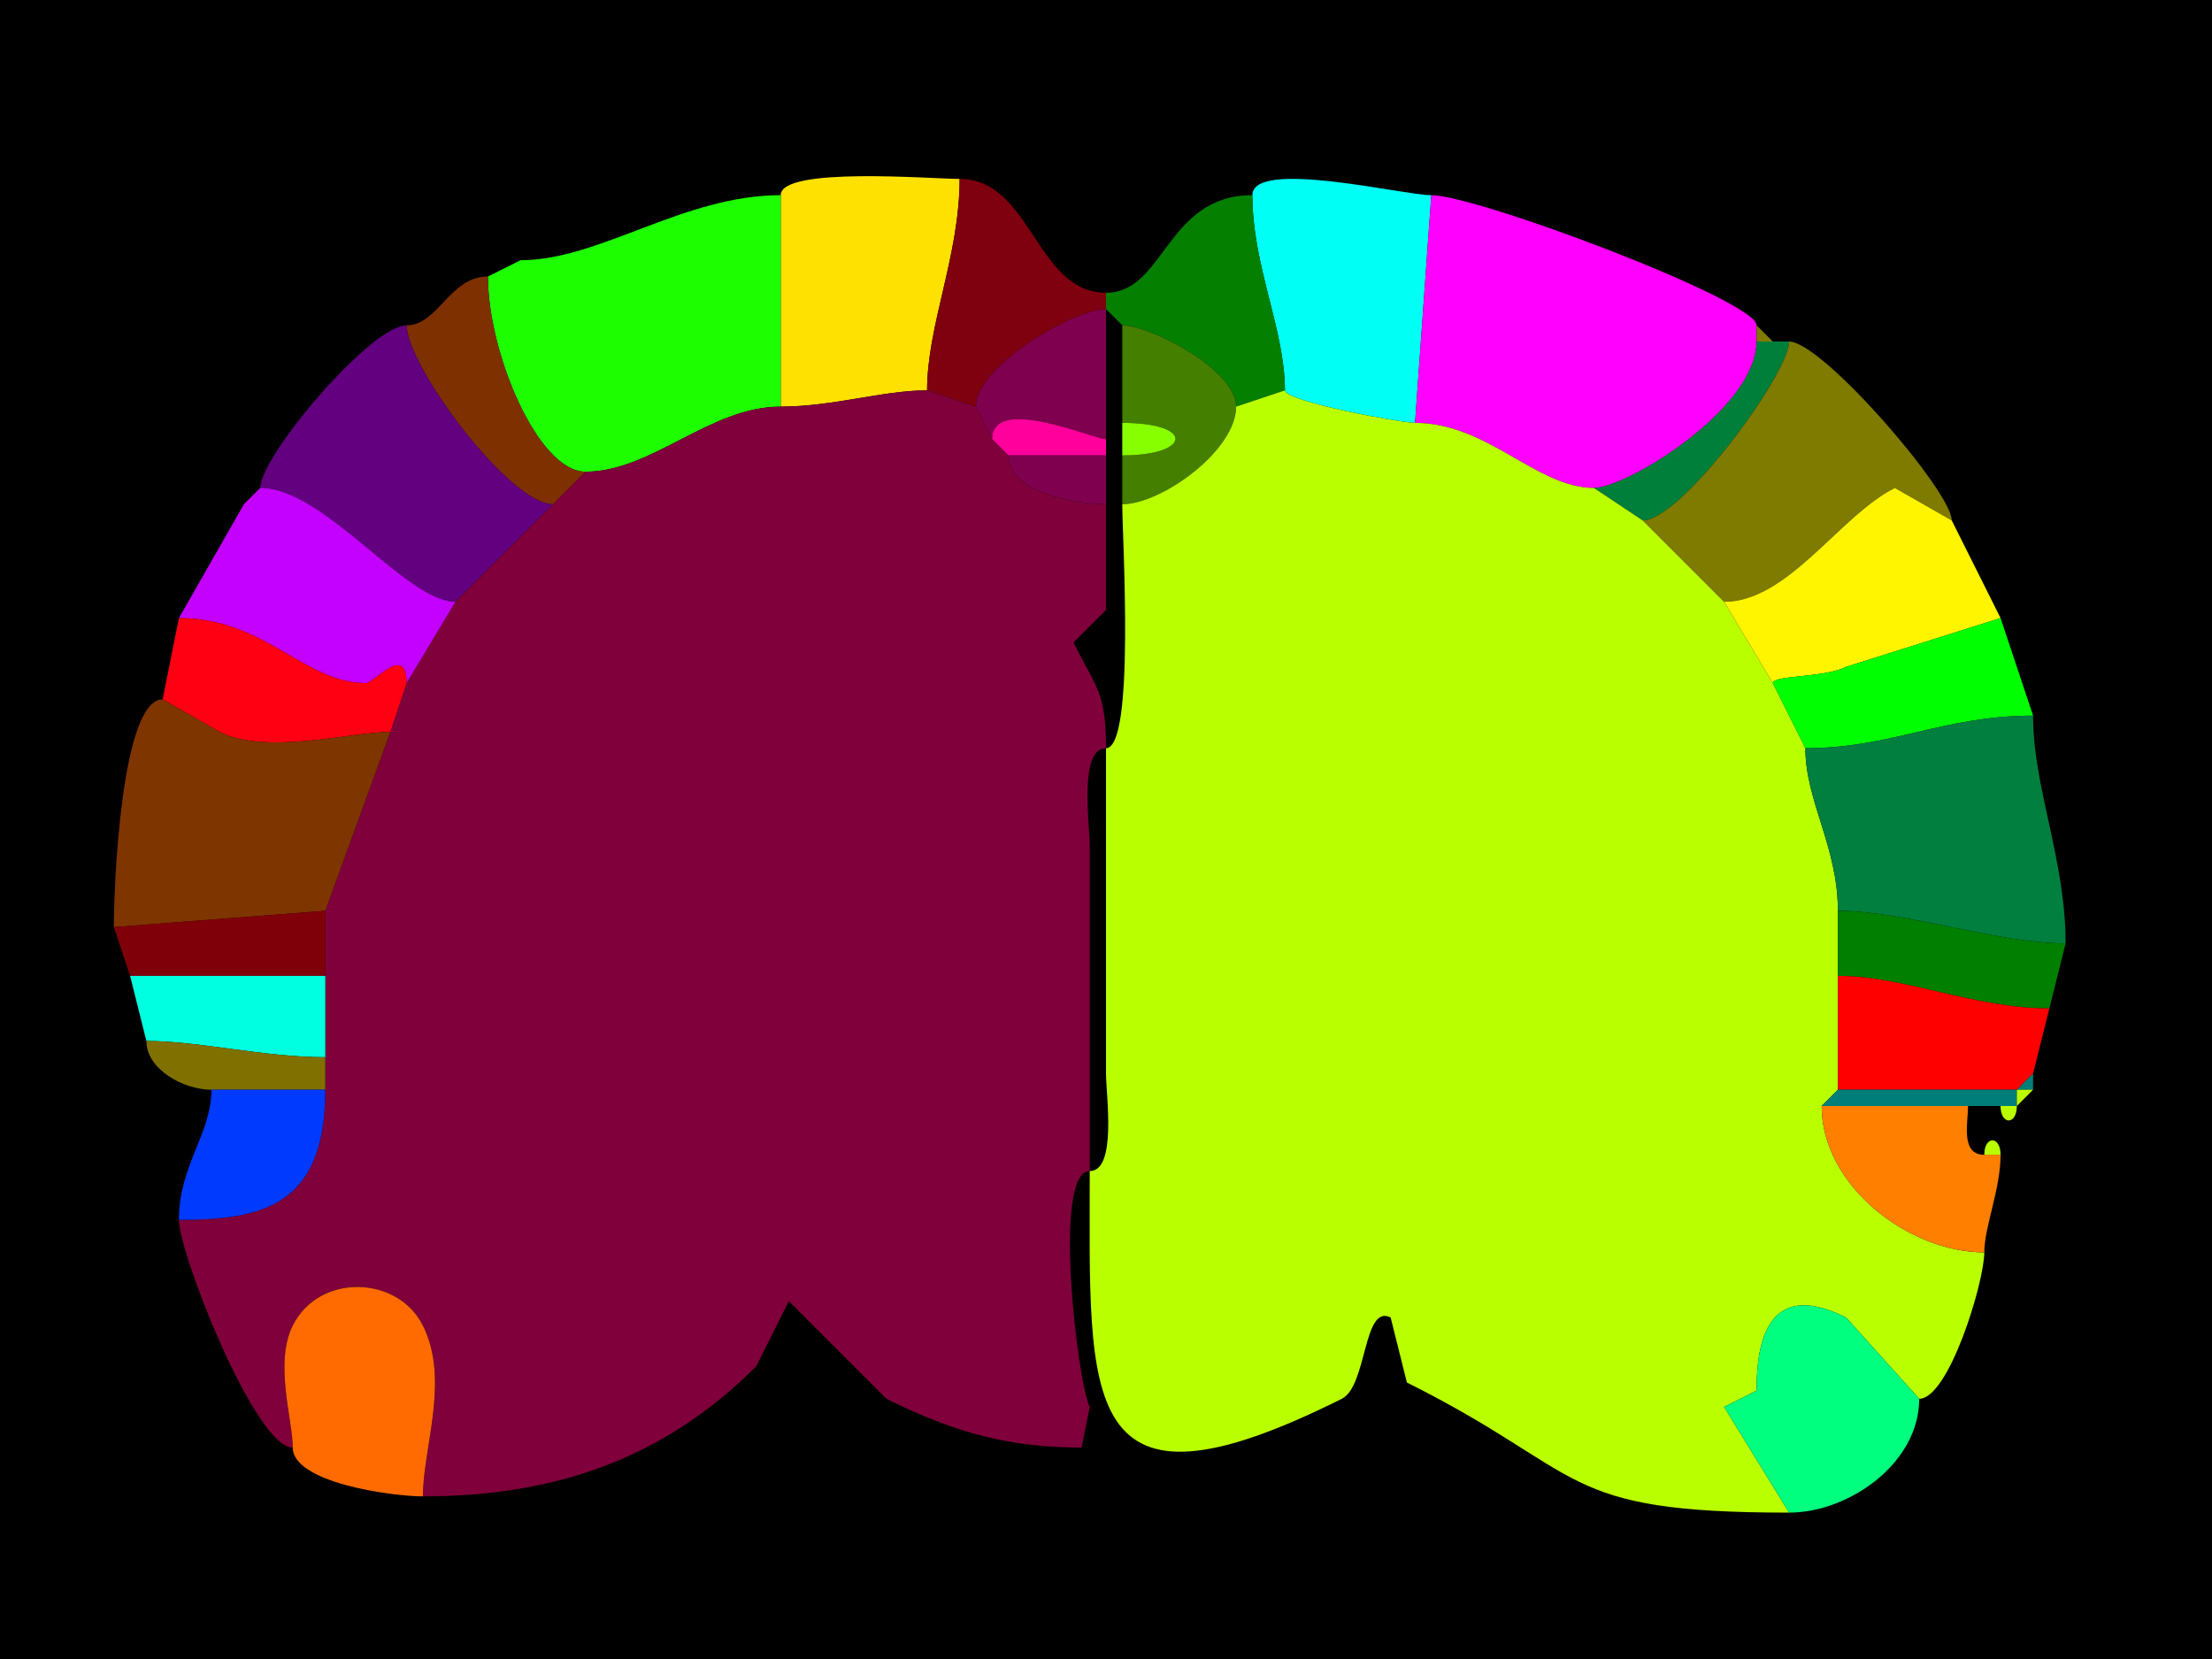 <svg xmlns="http://www.w3.org/2000/svg" xmlns:xlink="http://www.w3.org/1999/xlink" height="102" width="136">
<g>
<rect width="136" height="102" fill="#000000"  stroke-width="0" /> 
<path  fill="#FFE100" stroke-width="0" stroke="#FFE100" d = " M57 24 C54.277,24 51.222,25 48,25 48,25 48,12 48,12 48,10.227 57.259,11 59,11 59,15.721 57,19.983 57,24  Z"/>

<path  fill="#7F000E" stroke-width="0" stroke="#7F000E" d = " M57 24 L60,25 C60,22.493 66.066,19 68,19 68,19 68,18 68,18 63.687,18 63.427,11 59,11 59,15.721 57,19.983 57,24  Z"/>

<path  fill="#00FFF5" stroke-width="0" stroke="#00FFF5" d = " M79 24 C79,24.689 86.178,26 87,26 87,26 88,12 88,12 86.28,12 77,9.744 77,12 77,16.364 79,20.259 79,24  Z"/>

<path  fill="#1DFF00" stroke-width="0" stroke="#1DFF00" d = " M48 25 C43.63,25 40.082,29 36,29 33.072,29 30,21.697 30,17 30,17 32,16 32,16 36.878,16 42.003,12 48,12 48,12 48,25 48,25  Z"/>

<path  fill="#047F00" stroke-width="0" stroke="#047F00" d = " M79 24 L76,25 C76,22.715 70.704,20 69,20 69,20 68,19 68,19 68,19 68,18 68,18 71.611,18 71.69,12 77,12 77,16.364 79,20.259 79,24  Z"/>

<path  fill="#FF00FF" stroke-width="0" stroke="#FF00FF" d = " M87 26 C91.46,26 94.481,30 98,30 100.025,30 108,25.136 108,21 108,21 108,20 108,20 108,18.47 90.801,12 88,12 88,12 87,26 87,26  Z"/>

<path  fill="#7F3000" stroke-width="0" stroke="#7F3000" d = " M32 16 L30,17 C30,17 32,16 32,16  Z"/>

<path  fill="#7F3000" stroke-width="0" stroke="#7F3000" d = " M36 29 L34,31 C31.299,31 25,22.471 25,20 26.947,20 27.636,17 30,17 30,21.697 33.072,29 36,29  Z"/>

<path  fill="#7F004E" stroke-width="0" stroke="#7F004E" d = " M61 27 C61,24.232 67.241,27 68,27 68,27 68,19 68,19 66.066,19 60,22.493 60,25 60,25 61,27 61,27  Z"/>

<path  fill="#62007F" stroke-width="0" stroke="#62007F" d = " M34 31 L28,37 C24.973,37 19.96,30 16,30 16,28.041 22.804,20 25,20 25,22.471 31.299,31 34,31  Z"/>

<path  fill="#447F00" stroke-width="0" stroke="#447F00" d = " M69 28 L69,31 C71.421,31 76,27.688 76,25 76,22.715 70.704,20 69,20 69,20 69,26 69,26 73.466,26 73.252,28 69,28  Z"/>

<path  fill="#7F7A00" stroke-width="0" stroke="#7F7A00" d = " M108 21 L109,21 C109,21 108,20 108,20 108,20 108,21 108,21  Z"/>

<path  fill="#007F3A" stroke-width="0" stroke="#007F3A" d = " M98 30 L101,32 C103.359,32 110,22.974 110,21 110,21 109,21 109,21 109,21 108,21 108,21 108,25.136 100.025,30 98,30  Z"/>

<path  fill="#7F7A00" stroke-width="0" stroke="#7F7A00" d = " M120 32 L116.5,30 C113.111,31.694 109.945,37 106,37 106,37 101,32 101,32 103.359,32 110,22.974 110,21 112.031,21 120,30.222 120,32  Z"/>

<path  fill="#7F003A" stroke-width="0" stroke="#7F003A" d = " M18 89 C18,87.291 16.848,83.803 18,81.5 19.619,78.263 24.454,78.409 26,81.5 27.674,84.847 26,89.016 26,92 34.11,92 40.794,89.706 46.5,84 46.5,84 48.5,80 48.5,80 48.5,80 54.5,86 54.5,86 58.903,88.201 62.305,89 66.5,89 66.5,89 67,86.5 67,86.5 66.25,84.999 64.684,72 67,72 67,72 67,52 67,52 67,50.679 66.316,46 68,46 68,42.56 67.395,42.289 66,39.5 66,39.5 68,37.5 68,37.5 68,37.5 68,31 68,31 66.262,31 62,30.314 62,28 62,28 61,27 61,27 61,27 60,25 60,25 60,25 57,24 57,24 54.277,24 51.222,25 48,25 43.63,25 40.082,29 36,29 36,29 34,31 34,31 34,31 28,37 28,37 28,37 25,42 25,42 25,42 24,45 24,45 24,45 20,56 20,56 20,56 20,60 20,60 20,60 20,65 20,65 20,65 20,67 20,67 20,74.094 16.226,75 11,75 11,77.045 15.682,89 18,89  Z"/>

<path  fill="#BAFF00" stroke-width="0" stroke="#BAFF00" d = " M118 86 L113.5,81 C108.354,78.427 108,83.146 108,85.5 L106,86.5 L110,93 C95.674,93 97.72,90.61 86.5,85 86.5,85 85.5,81 85.5,81 83.8,80.15 84.064,85.218 82.5,86 66.199,94.15 67,86.08 67,72 68.684,72 68,67.321 68,66 68,66 68,46 68,46 69.797,46 69,33.075 69,31 71.421,31 76,27.688 76,25 76,25 79,24 79,24 79,24.689 86.178,26 87,26 91.46,26 94.481,30 98,30 98,30 101,32 101,32 101,32 106,37 106,37 106,37 109,42 109,42 109,42 111,46 111,46 111,49.255 113,52.059 113,56 113,56 113,60 113,60 113,60 113,67 113,67 113,67 112,68 112,68 112,72.886 117.344,77 122,77 122,78.831 119.817,86 118,86  Z"/>

<path  fill="#FF009C" stroke-width="0" stroke="#FF009C" d = " M62 28 L68,28 C68,28 68,27 68,27 67.241,27 61,24.232 61,27 61,27 62,28 62,28  Z"/>

<path  fill="#88FF00" stroke-width="0" stroke="#88FF00" d = " M69 26 C73.466,26 73.252,28 69,28 69,28 69,26 69,26  Z"/>

<path  fill="#7F004E" stroke-width="0" stroke="#7F004E" d = " M68 28 L68,31 C66.262,31 62,30.314 62,28 62,28 68,28 68,28  Z"/>

<path  fill="#62007F" stroke-width="0" stroke="#62007F" d = " M16 30 L15,31 C15,31 16,30 16,30  Z"/>

<path  fill="#C400FF" stroke-width="0" stroke="#C400FF" d = " M11 38 C16.301,38 18.703,42 22.5,42 22.995,42 25,39.534 25,42 25,42 28,37 28,37 24.973,37 19.96,30 16,30 16,30 15,31 15,31 15,31 11,38 11,38  Z"/>

<path  fill="#FFF500" stroke-width="0" stroke="#FFF500" d = " M123 38 L113.5,41 C112.111,41.694 109,41.495 109,42 109,42 106,37 106,37 109.945,37 113.111,31.694 116.5,30 116.5,30 120,32 120,32 120,32 123,38 123,38  Z"/>

<path  fill="#FF0013" stroke-width="0" stroke="#FF0013" d = " M10 43 L13.5,45 C16.401,46.45 21.588,45 24,45 24,45 25,42 25,42 25,39.534 22.995,42 22.5,42 18.703,42 16.301,38 11,38 11,38 10,43 10,43  Z"/>

<path  fill="#00FF00" stroke-width="0" stroke="#00FF00" d = " M125 44 C119.445,44 116.33,46 111,46 111,46 109,42 109,42 109,41.495 112.111,41.694 113.5,41 113.5,41 123,38 123,38 123,38 125,44 125,44  Z"/>

<path  fill="#7F3500" stroke-width="0" stroke="#7F3500" d = " M20 56 L7,57 C7,54.471 7.451,43 10,43 10,43 13.5,45 13.5,45 16.401,46.45 21.588,45 24,45 24,45 20,56 20,56  Z"/>

<path  fill="#007F3F" stroke-width="0" stroke="#007F3F" d = " M113 56 C117.129,56 122.74,58 127,58 127,52.828 125,48.455 125,44 119.445,44 116.33,46 111,46 111,49.255 113,52.059 113,56  Z"/>

<path  fill="#7F0009" stroke-width="0" stroke="#7F0009" d = " M8 60 L20,60 C20,60 20,56 20,56 20,56 7,57 7,57 7,57 8,60 8,60  Z"/>

<path  fill="#007F00" stroke-width="0" stroke="#007F00" d = " M113 60 C117.081,60 121.364,62 126,62 126,62 127,58 127,58 122.74,58 117.129,56 113,56 113,56 113,60 113,60  Z"/>

<path  fill="#00FFE1" stroke-width="0" stroke="#00FFE1" d = " M9 64 C12.249,64 16.194,65 20,65 20,65 20,60 20,60 20,60 8,60 8,60 8,60 9,64 9,64  Z"/>

<path  fill="#FF0000" stroke-width="0" stroke="#FF0000" d = " M113 67 C116.745,67 119.602,67 124,67 124,67 125,66 125,66 125,66 126,62 126,62 121.364,62 117.081,60 113,60 113,60 113,67 113,67  Z"/>

<path  fill="#7F7000" stroke-width="0" stroke="#7F7000" d = " M13 67 L20,67 C20,67 20,65 20,65 16.194,65 12.249,64 9,64 9,65.748 11.283,67 13,67  Z"/>

<path  fill="#007F7A" stroke-width="0" stroke="#007F7A" d = " M123 68 L124,68 C124,68 124,67 124,67 119.602,67 116.745,67 113,67 113,67 112,68 112,68 112,68 121,68 121,68 121,68 123,68 123,68  Z"/>

<path  fill="#007F7A" stroke-width="0" stroke="#007F7A" d = " M124 67 L125,67 C125,67 125,66 125,66 125,66 124,67 124,67  Z"/>

<path  fill="#003AFF" stroke-width="0" stroke="#003AFF" d = " M20 67 C20,74.094 16.226,75 11,75 11,71.646 13,69.709 13,67 13,67 20,67 20,67  Z"/>

<path  fill="#BAFF00" stroke-width="0" stroke="#BAFF00" d = " M125 67 L124,68 C124,68 124,67 124,67 124,67 125,67 125,67  Z"/>

<path  fill="#FF7F00" stroke-width="0" stroke="#FF7F00" d = " M123 71 C123,73.124 122,75.436 122,77 117.344,77 112,72.886 112,68 112,68 121,68 121,68 121,69.048 120.527,71 122,71 122,71 123,71 123,71  Z"/>

<path  fill="#BAFF00" stroke-width="0" stroke="#BAFF00" d = " M123 68 L124,68 C124,69.186 123,69.186 123,68  Z"/>

<path  fill="#BAFF00" stroke-width="0" stroke="#BAFF00" d = " M122 71 L123,71 C123,69.814 122,69.814 122,71  Z"/>

<path  fill="#FF6B00" stroke-width="0" stroke="#FF6B00" d = " M18 89 C18,91.16 24.07,92 26,92 26,89.016 27.674,84.847 26,81.5 24.454,78.409 19.619,78.263 18,81.5 16.848,83.803 18,87.291 18,89  Z"/>

<path  fill="#00FF7F" stroke-width="0" stroke="#00FF7F" d = " M118 86 L113.5,81 C108.354,78.427 108,83.146 108,85.5 L106,86.5 L110,93 C113.66,93 118,89.979 118,86  Z"/>

</g>
</svg>
